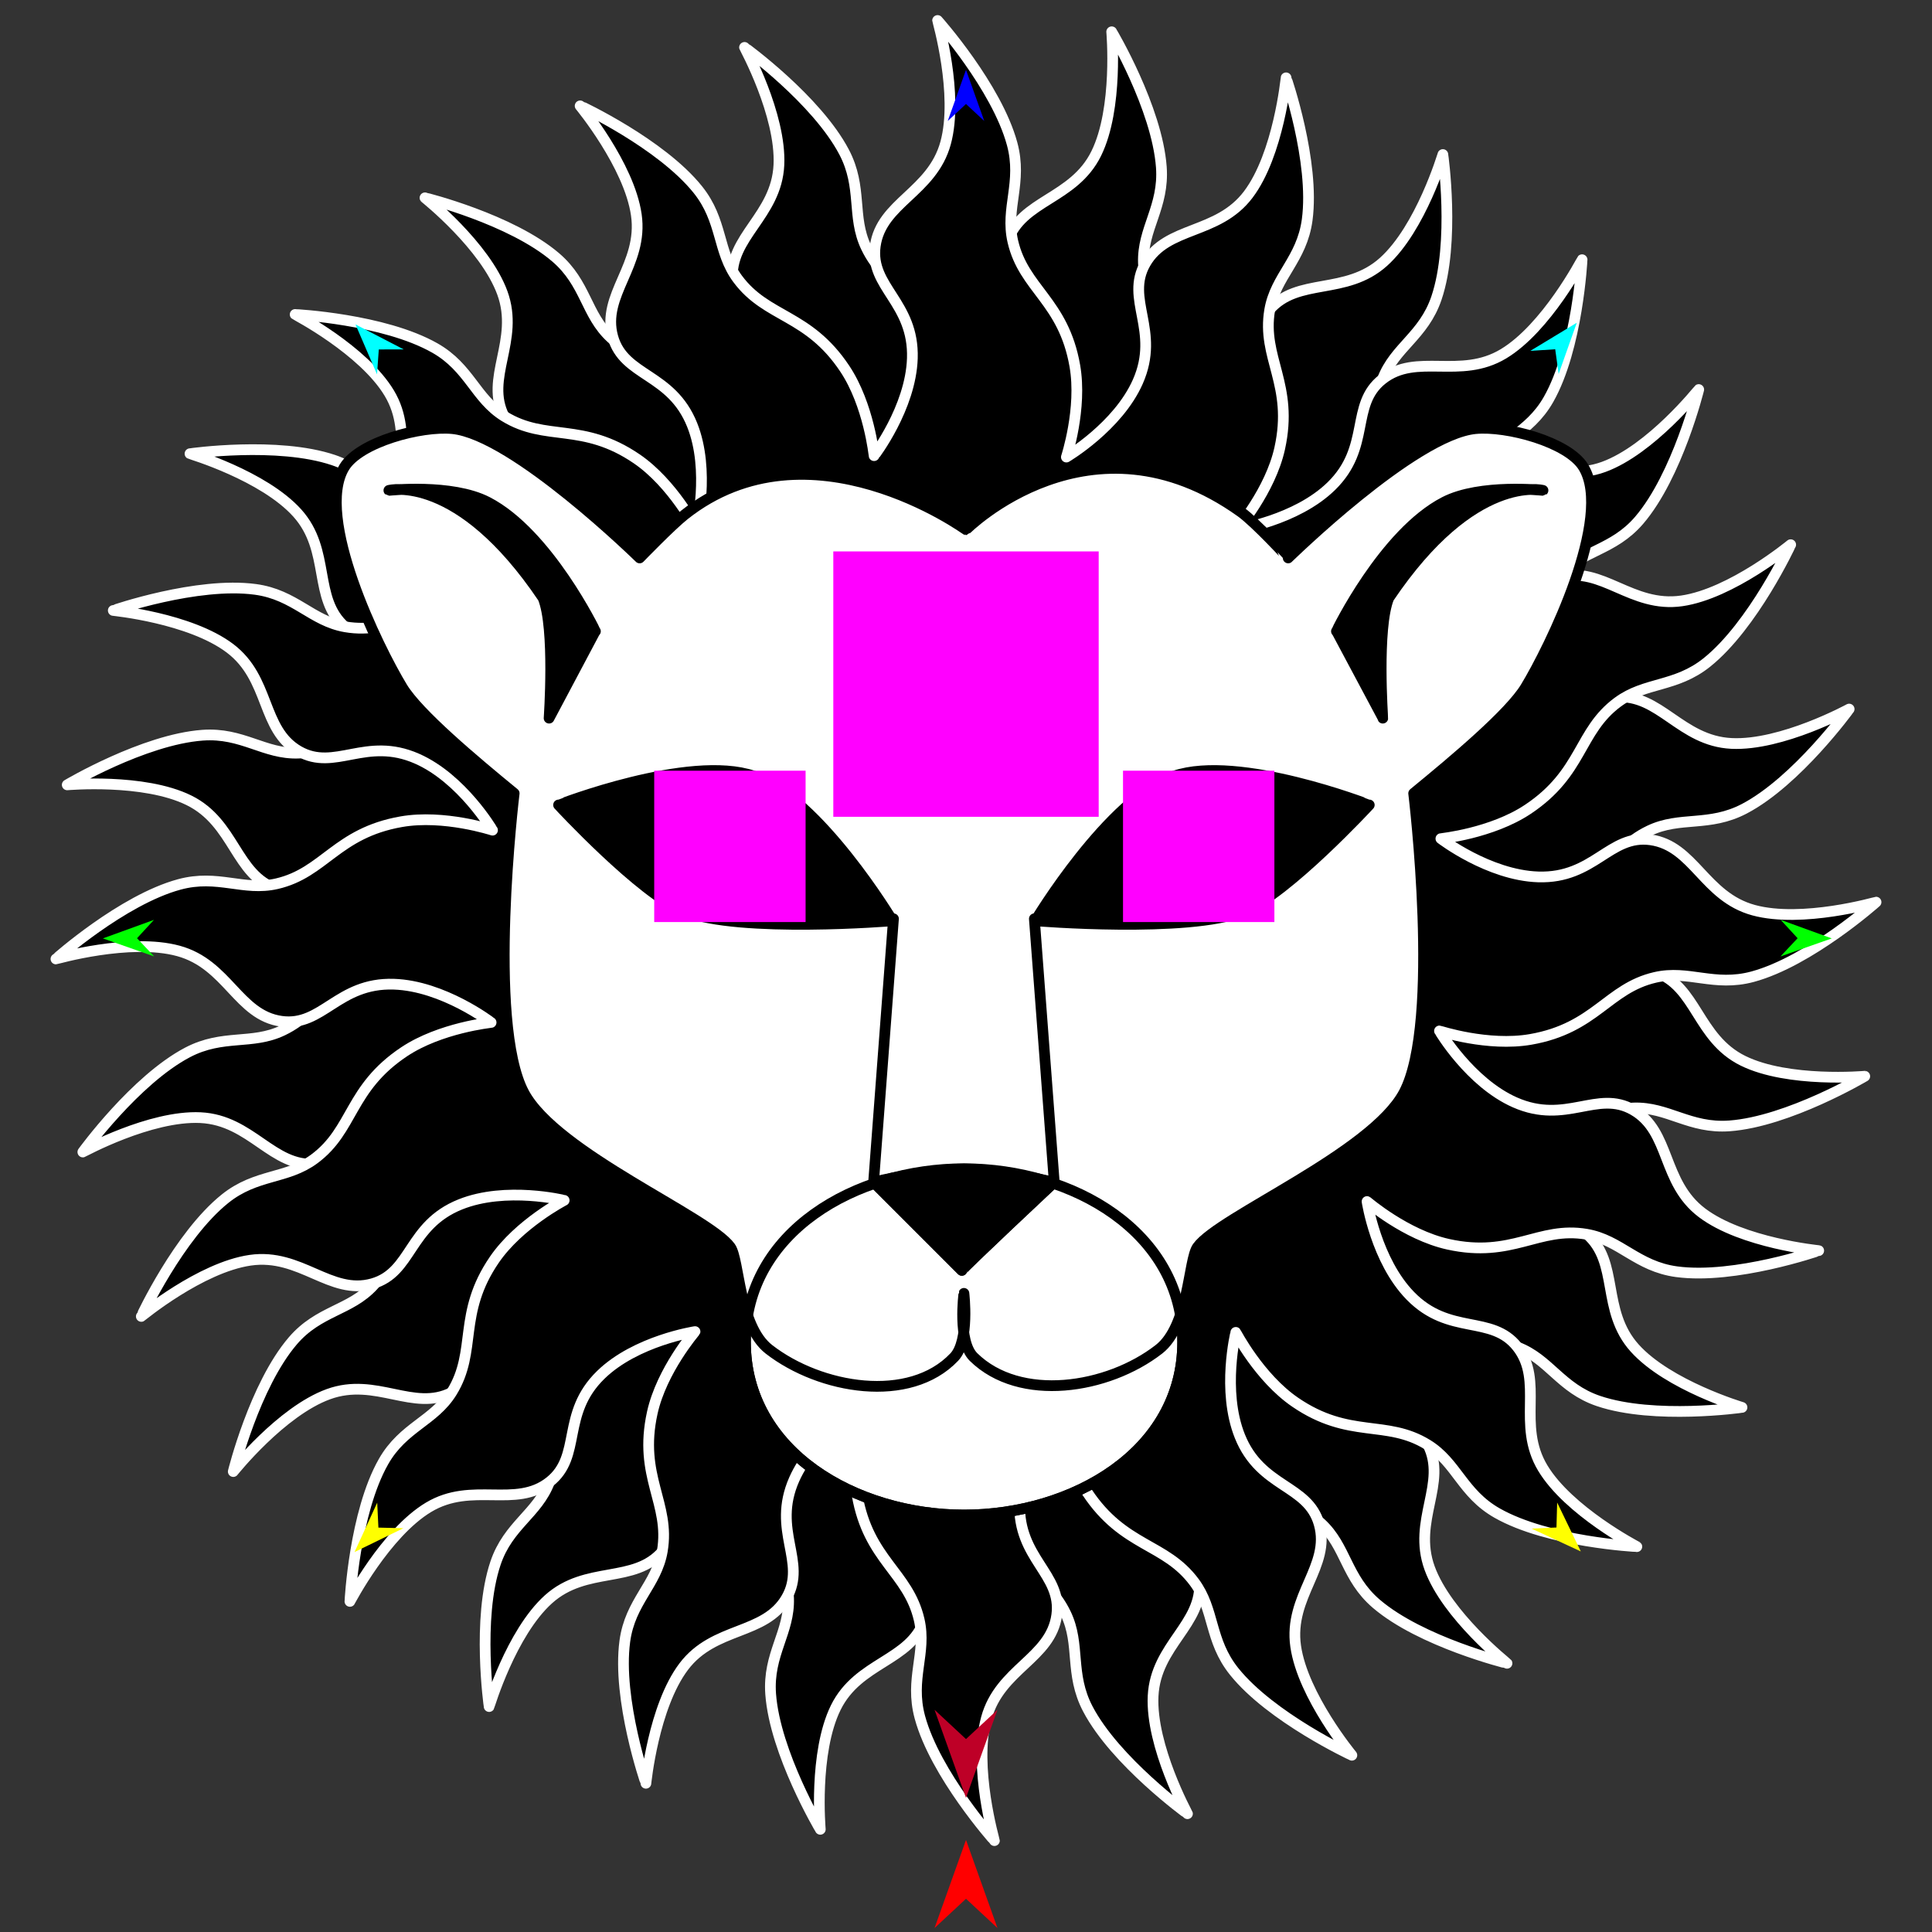 <?xml version="1.0" encoding="utf-8"?>
<!-- Generator: Moho 12.5 build 22414 -->
<!DOCTYPE svg PUBLIC "-//W3C//DTD SVG 1.1//EN" "http://www.w3.org/Graphics/SVG/1.1/DTD/svg11.dtd">
<svg version="1.1" id="Frame_0" xmlns="http://www.w3.org/2000/svg" xmlns:xlink="http://www.w3.org/1999/xlink" width="720px" height="720px">
<rect width="100%" height="100%" fill="#333333" stroke="none"/>
<g id="lion_head2">
<g id="lion_head2">
<path fill="#000000" fill-rule="evenodd" stroke="#ffffff" stroke-width="4" stroke-linejoin="round" d="M 359.867 527.055 C 359.868 527.059 358.164 545.991 364.398 560.932 C 373.905 583.715 389.326 584.931 397.210 601.424 C 402.716 612.940 398.475 623.660 405.412 636.880 C 415.680 656.447 442.531 675.907 442.535 675.911 C 442.533 675.907 428.820 650.787 429.727 632.074 C 430.646 613.089 448.338 605.279 447.003 589.081 C 445.732 573.648 428.182 571.790 424.239 551.251 C 420.780 533.234 430.137 512.975 430.137 512.971 C 430.139 512.974 435.526 531.215 446.887 542.729 C 464.124 560.197 478.919 555.380 492.291 567.686 C 501.676 576.322 501.565 587.942 512.890 597.650 C 529.567 611.946 561.611 619.851 561.615 619.854 C 561.612 619.850 539.190 602.012 532.777 584.392 C 526.310 566.625 539.501 552.676 532.093 538.306 C 524.990 524.525 508.071 529.489 496.583 511.985 C 486.538 496.682 487.456 474.436 487.455 474.432 C 487.458 474.434 499.236 489.368 514.064 495.816 C 536.539 505.589 548.457 495.590 565.433 502.006 C 577.364 506.514 581.595 517.343 595.726 522.118 C 616.526 529.147 649.188 524.498 649.193 524.498 C 649.189 524.496 621.730 516.322 609.198 502.375 C 596.551 488.300 603.573 470.426 591.329 459.852 C 579.599 449.722 565.762 460.619 548.582 448.664 C 533.533 438.192 526.081 417.175 526.079 417.172 C 526.082 417.172 542.676 426.443 558.842 426.748 C 583.393 427.210 590.630 413.540 608.803 412.912 C 621.539 412.472 629.652 420.672 644.517 419.587 C 666.492 417.984 694.935 401.090 694.940 401.089 C 694.936 401.088 666.406 403.620 649.583 395.326 C 632.468 386.887 632.314 367.526 616.875 362.251 C 602.244 357.252 593.508 372.483 573.151 367.842 C 555.151 363.738 540.270 346.924 540.266 346.922 C 540.270 346.922 559.202 348.625 574.142 342.391 C 596.925 332.885 598.142 317.464 614.635 309.579 C 626.151 304.073 636.871 308.315 650.091 301.378 C 669.658 291.110 689.118 264.258 689.122 264.254 C 689.118 264.256 663.998 277.970 645.285 277.063 C 626.300 276.143 618.489 258.451 602.292 259.786 C 586.858 261.057 585.000 278.608 564.462 282.551 C 546.445 286.010 526.186 276.652 526.182 276.652 C 526.185 276.650 544.426 271.262 555.939 259.902 C 573.408 242.664 568.591 227.870 580.897 214.498 C 589.533 205.113 601.153 205.225 610.861 193.900 C 625.157 177.222 633.063 145.179 633.065 145.174 C 633.061 145.177 615.223 167.599 597.603 174.012 C 579.835 180.479 565.886 167.288 551.516 174.696 C 537.736 181.800 542.700 198.718 525.196 210.207 C 509.893 220.252 487.647 219.333 487.643 219.334 C 487.645 219.331 502.579 207.554 509.027 192.725 C 518.800 170.250 508.801 158.332 515.216 141.356 C 519.725 129.425 530.553 125.194 535.329 111.062 C 542.358 90.263 537.709 57.601 537.709 57.596 C 537.707 57.600 529.533 85.059 515.585 97.591 C 501.511 110.238 483.637 103.216 473.063 115.460 C 462.932 127.190 473.830 141.027 461.875 158.207 C 451.403 173.256 430.385 180.708 430.382 180.710 C 430.383 180.707 439.654 164.113 439.958 147.948 C 440.420 123.396 426.750 116.159 426.122 97.986 C 425.682 85.250 433.883 77.137 432.798 62.272 C 431.195 40.297 414.301 11.854 414.299 11.849 C 414.299 11.854 416.831 40.383 408.536 57.206 C 400.098 74.321 380.737 74.475 375.461 89.915 C 370.463 104.546 385.694 113.282 381.053 133.639 C 376.949 151.638 360.135 166.520 360.133 166.523 C 360.132 166.520 361.836 147.587 355.602 132.647 C 346.095 109.864 330.674 108.647 322.790 92.154 C 317.284 80.638 321.525 69.918 314.588 56.699 C 304.320 37.132 277.469 17.671 277.465 17.667 C 277.467 17.671 291.180 42.791 290.274 61.504 C 289.354 80.489 271.662 88.300 272.997 104.497 C 274.268 119.931 291.818 121.789 295.761 142.327 C 299.220 160.344 289.863 180.603 289.863 180.607 C 289.861 180.604 284.474 162.363 273.113 150.850 C 255.876 133.381 241.081 138.199 227.709 125.893 C 218.324 117.257 218.435 105.636 207.110 95.928 C 190.433 81.632 158.390 73.726 158.385 73.724 C 158.388 73.728 180.810 91.567 187.223 109.186 C 193.690 126.954 180.499 140.903 187.907 155.273 C 195.010 169.053 211.929 164.090 223.417 181.593 C 233.462 196.896 232.544 219.142 232.545 219.146 C 232.542 219.144 220.764 204.210 205.936 197.762 C 183.461 187.990 171.543 197.988 154.567 191.573 C 142.636 187.064 138.405 176.236 124.274 171.460 C 103.474 164.431 70.812 169.081 70.807 169.081 C 70.811 169.083 98.270 177.257 110.802 191.204 C 123.449 205.278 116.427 223.152 128.671 233.727 C 140.401 243.857 154.238 232.959 171.418 244.914 C 186.467 255.387 193.919 276.404 193.921 276.407 C 193.918 276.406 177.324 267.135 161.159 266.831 C 136.607 266.369 129.370 280.039 111.197 280.667 C 98.461 281.107 90.348 272.907 75.483 273.991 C 53.508 275.594 25.065 292.488 25.060 292.490 C 25.064 292.490 53.594 289.958 70.417 298.252 C 87.532 306.691 87.686 326.053 103.125 331.328 C 117.756 336.327 126.492 321.096 146.849 325.736 C 164.849 329.840 179.730 346.654 179.734 346.656 C 179.730 346.657 160.798 344.953 145.858 351.188 C 123.075 360.694 121.858 376.115 105.365 384.000 C 93.849 389.505 83.129 385.264 69.909 392.201 C 50.342 402.469 30.882 429.321 30.878 429.324 C 30.882 429.323 56.002 415.609 74.715 416.516 C 93.700 417.436 101.511 435.127 117.708 433.792 C 133.142 432.521 135.000 414.971 155.538 411.028 C 173.555 407.569 193.814 416.926 193.818 416.926 C 193.815 416.928 175.574 422.316 164.061 433.676 C 146.592 450.913 151.409 465.708 139.104 479.080 C 130.467 488.465 118.847 488.353 109.139 499.679 C 94.843 516.356 86.937 548.400 86.935 548.405 C 86.939 548.402 104.777 525.980 122.397 519.566 C 140.165 513.099 154.114 526.290 168.483 518.883 C 182.264 511.779 177.300 494.861 194.804 483.372 C 210.107 473.327 232.353 474.245 232.357 474.245 C 232.355 474.247 217.421 486.025 210.973 500.853 C 201.200 523.329 211.199 535.246 204.784 552.222 C 200.275 564.153 189.447 568.384 184.671 582.516 C 177.642 603.316 182.291 635.977 182.291 635.983 C 182.293 635.979 190.467 608.519 204.415 595.987 C 218.489 583.341 236.363 590.362 246.937 578.118 C 257.068 566.388 246.170 552.551 258.125 535.371 C 268.597 520.322 289.615 512.870 289.618 512.868 C 289.617 512.871 280.346 529.466 280.042 545.631 C 279.580 570.182 293.250 577.419 293.878 595.592 C 294.318 608.328 286.117 616.441 287.202 631.306 C 288.805 653.281 305.699 681.724 305.701 681.730 C 305.701 681.725 303.169 653.195 311.464 636.373 C 319.902 619.258 339.263 619.104 344.539 603.664 C 349.537 589.033 334.306 580.297 338.947 559.940 C 343.051 541.940 359.865 527.059 359.867 527.055 Z"/>
<path fill="#000000" fill-rule="evenodd" stroke="#ffffff" stroke-width="4" stroke-linejoin="round" d="M 394.255 523.771 C 394.256 523.774 396.195 542.684 405.165 556.161 C 418.843 576.712 434.213 574.965 445.099 589.651 C 452.700 599.905 450.581 611.238 459.912 622.891 C 473.724 640.140 503.795 654.122 503.799 654.125 C 503.797 654.121 485.543 632.078 482.864 613.536 C 480.146 594.724 496.022 583.682 491.623 568.037 C 487.431 553.129 469.849 554.653 462.060 535.243 C 455.228 518.217 460.549 496.545 460.549 496.541 C 460.551 496.544 469.319 513.422 482.667 522.557 C 502.920 536.417 516.524 528.866 531.998 538.395 C 542.858 545.083 544.965 556.511 557.934 563.880 C 577.032 574.733 609.995 576.381 610.000 576.382 C 609.997 576.379 584.583 563.145 574.927 547.072 C 565.189 530.865 575.478 514.655 565.465 501.962 C 555.863 489.790 540.202 497.890 525.586 482.899 C 512.806 469.793 509.465 447.780 509.463 447.777 C 509.466 447.778 523.876 460.192 539.662 463.692 C 563.589 468.998 573.380 456.910 591.269 459.969 C 603.840 462.119 610.059 471.942 624.842 473.935 C 646.601 476.867 677.776 466.072 677.781 466.072 C 677.776 466.070 649.262 463.284 634.300 451.983 C 619.201 440.579 622.684 421.695 608.648 413.650 C 595.201 405.943 583.696 419.281 564.552 410.822 C 547.782 403.413 536.458 384.203 536.455 384.200 C 536.458 384.200 554.516 390.135 570.443 387.350 C 594.632 383.121 599.128 368.321 616.848 364.238 C 629.266 361.377 638.794 367.879 653.179 363.979 C 674.445 358.214 699.144 336.205 699.148 336.202 C 699.144 336.202 671.621 344.130 653.525 339.197 C 635.114 334.178 631.270 315.202 615.108 312.968 C 599.792 310.852 594.122 327.470 573.253 326.797 C 554.801 326.202 536.986 312.535 536.982 312.534 C 536.985 312.533 555.895 310.594 569.372 301.624 C 589.923 287.946 588.176 272.576 602.862 261.691 C 613.116 254.089 624.448 256.208 636.102 246.877 C 653.351 233.065 667.332 202.995 667.335 202.990 C 667.331 202.992 645.289 221.246 626.747 223.926 C 607.934 226.644 596.893 210.767 581.248 215.166 C 566.340 219.358 567.864 236.941 548.455 244.729 C 531.428 251.562 509.756 246.240 509.752 246.241 C 509.755 246.238 526.633 237.470 535.768 224.122 C 549.628 203.869 542.077 190.265 551.606 174.791 C 558.294 163.931 569.722 161.824 577.091 148.855 C 587.944 129.757 589.592 96.795 589.593 96.789 C 589.590 96.793 576.356 122.205 560.283 131.862 C 544.076 141.599 527.867 131.311 515.174 141.324 C 503.001 150.926 511.101 166.587 496.110 181.203 C 483.004 193.983 460.991 197.325 460.988 197.326 C 460.989 197.323 473.403 182.913 476.903 167.127 C 482.209 143.200 470.121 133.409 473.180 115.520 C 475.330 102.949 485.152 96.730 487.145 81.947 C 490.077 60.188 479.283 29.013 479.283 29.008 C 479.281 29.012 476.495 57.527 465.195 72.489 C 453.790 87.588 434.906 84.105 426.861 98.141 C 419.154 111.588 432.491 123.093 424.033 142.237 C 416.623 159.008 397.413 170.332 397.410 170.334 C 397.411 170.331 403.346 152.273 400.561 136.346 C 396.332 112.158 381.533 107.661 377.450 89.942 C 374.588 77.523 381.090 67.995 377.190 53.610 C 371.424 32.344 349.416 7.646 349.413 7.641 C 349.413 7.646 357.341 35.169 352.408 53.264 C 347.388 71.675 328.412 75.519 326.179 91.682 C 324.062 106.998 340.680 112.668 340.008 133.537 C 339.413 151.988 325.746 169.804 325.745 169.807 C 325.744 169.804 323.805 150.895 314.835 137.418 C 301.158 116.866 285.788 118.613 274.901 103.927 C 267.300 93.673 269.419 82.341 260.088 70.688 C 246.276 53.438 216.205 39.457 216.201 39.454 C 216.203 39.458 234.457 61.500 237.136 80.042 C 239.855 98.855 223.977 109.896 228.377 125.542 C 232.569 140.450 250.152 138.926 257.940 158.335 C 264.772 175.361 259.451 197.033 259.451 197.037 C 259.449 197.034 250.681 180.156 237.333 171.021 C 217.080 157.161 203.476 164.712 188.002 155.183 C 177.142 148.495 175.035 137.067 162.066 129.698 C 142.968 118.846 110.005 117.197 109.999 117.196 C 110.003 117.199 135.416 130.433 145.073 146.506 C 154.811 162.714 144.522 178.923 154.535 191.616 C 164.137 203.788 179.798 195.689 194.414 210.679 C 207.194 223.786 210.536 245.798 210.537 245.802 C 210.534 245.800 196.124 233.387 180.338 229.886 C 156.411 224.580 146.620 236.668 128.731 233.609 C 116.160 231.459 109.941 221.636 95.158 219.644 C 73.399 216.712 42.224 227.506 42.219 227.507 C 42.224 227.508 70.738 230.294 85.700 241.594 C 100.799 252.999 97.316 271.883 111.352 279.928 C 124.799 287.635 136.304 274.298 155.448 282.757 C 172.218 290.166 183.542 309.376 183.545 309.379 C 183.542 309.378 165.484 303.443 149.557 306.228 C 125.368 310.457 120.872 325.257 103.152 329.340 C 90.734 332.201 81.206 325.699 66.821 329.599 C 45.555 335.364 20.856 357.374 20.852 357.376 C 20.856 357.376 48.379 349.448 66.475 354.382 C 84.886 359.401 88.730 378.377 104.892 380.610 C 120.208 382.727 125.878 366.109 146.747 366.781 C 165.199 367.376 183.014 381.043 183.018 381.045 C 183.015 381.046 164.105 382.985 150.628 391.954 C 130.077 405.632 131.824 421.002 117.139 431.888 C 106.884 439.489 95.552 437.370 83.898 446.702 C 66.649 460.514 52.668 490.584 52.665 490.588 C 52.669 490.586 74.711 472.333 93.253 469.653 C 112.066 466.935 123.107 482.812 138.752 478.412 C 153.660 474.220 152.136 456.638 171.545 448.849 C 188.572 442.017 210.244 447.338 210.248 447.338 C 210.245 447.340 193.367 456.108 184.232 469.456 C 170.372 489.709 177.923 503.313 168.394 518.787 C 161.706 529.647 150.278 531.754 142.909 544.723 C 132.056 563.821 130.408 596.784 130.407 596.790 C 130.410 596.786 143.644 571.373 159.717 561.716 C 175.924 551.979 192.133 562.267 204.826 552.254 C 216.999 542.652 208.899 526.991 223.890 512.375 C 236.996 499.595 259.009 496.254 259.012 496.252 C 259.011 496.255 246.597 510.665 243.097 526.451 C 237.791 550.378 249.879 560.169 246.820 578.058 C 244.670 590.629 234.848 596.848 232.855 611.632 C 229.923 633.390 240.717 664.565 240.717 664.570 C 240.719 664.566 243.505 636.051 254.805 621.089 C 266.210 605.990 285.094 609.474 293.139 595.437 C 300.846 581.991 287.509 570.486 295.967 551.342 C 303.377 534.571 322.587 523.247 322.590 523.244 C 322.589 523.247 316.654 541.305 319.439 557.232 C 323.668 581.421 338.467 585.917 342.550 603.637 C 345.412 616.055 338.910 625.583 342.810 639.969 C 348.576 661.234 370.585 685.933 370.587 685.937 C 370.587 685.933 362.659 658.410 367.592 640.314 C 372.612 621.903 391.588 618.059 393.821 601.896 C 395.938 586.581 379.320 580.911 379.992 560.042 C 380.587 541.590 394.254 523.775 394.255 523.771 Z"/>
<path fill="#ffffff" fill-rule="evenodd" stroke="#000000" stroke-width="4" stroke-linecap="round" stroke-linejoin="round" d="M 359.281 435.558 C 399.657 435.558 440.760 459.102 440.760 500.083 C 440.760 541.064 399.657 564.608 359.281 564.608 C 318.904 564.608 277.802 541.064 277.802 500.083 C 277.802 459.102 318.904 435.558 359.281 435.558 Z"/>
<path fill="#ffffff" fill-rule="evenodd" stroke="#000000" stroke-width="4" stroke-linecap="round" stroke-linejoin="round" d="M 355.628 505.737 C 361.374 499.679 359.224 482.001 359.225 481.998 C 359.225 482.001 356.820 499.846 362.822 505.737 C 380.100 522.695 412.752 517.701 431.879 502.859 C 443.155 494.109 442.837 469.524 446.265 464.734 C 454.351 453.437 511.217 429.844 523.235 407.186 C 537.189 380.878 526.833 295.669 526.832 295.658 C 541.880 283.336 562.582 265.958 568.554 256.125 C 577.364 241.617 601.493 192.831 590.134 174.119 C 584.404 164.680 561.416 158.608 549.851 159.733 C 526.923 161.963 480.081 207.924 480.074 207.929 C 480.073 207.927 467.975 194.733 462.398 190.753 C 406.358 150.754 360.010 197.397 360.000 197.398 C 359.990 197.398 301.641 154.963 255.077 191.871 C 250.030 195.872 238.377 207.927 238.375 207.929 C 238.368 207.924 191.527 161.963 168.599 159.733 C 157.034 158.608 134.046 164.680 128.316 174.119 C 116.956 192.831 141.086 241.617 149.896 256.125 C 155.867 265.958 176.570 283.336 191.618 295.658 C 191.617 295.669 181.260 380.878 195.214 407.186 C 207.233 429.844 264.098 453.437 272.184 464.734 C 275.613 469.524 275.294 494.109 286.571 502.859 C 305.698 517.701 338.966 523.301 355.628 505.737 M 208.163 299.988 C 208.170 299.988 256.793 281.017 280.816 289.198 C 305.277 297.529 332.604 343.143 332.609 343.149 C 332.601 343.149 275.552 347.849 254.920 339.552 C 238.671 333.018 208.167 299.992 208.163 299.988 M 510.287 299.988 C 510.280 299.988 461.656 281.017 437.633 289.198 C 413.173 297.529 385.846 343.143 385.841 343.149 C 385.849 343.149 442.897 347.849 463.530 339.552 C 479.779 333.018 510.282 299.992 510.287 299.988 Z"/>
<path fill="#000000" fill-rule="evenodd" stroke="#000000" stroke-width="4" stroke-linecap="round" stroke-linejoin="round" d="M 325.561 440.538 C 325.560 440.542 358.446 473.423 358.450 473.426 C 358.565 472.704 392.885 440.541 392.888 440.538 C 392.702 440.770 373.262 435.663 359.520 435.642 C 345.540 435.621 325.564 440.536 325.561 440.538 Z"/>
<path fill="#000000" fill-rule="evenodd" stroke="#000000" stroke-width="4" stroke-linecap="round" stroke-linejoin="round" d="M 202.390 222.815 C 170.746 175.863 144.932 182.756 144.927 182.752 C 144.930 182.752 168.282 180.208 181.613 187.067 C 204.283 198.732 221.892 235.259 221.896 235.264 C 221.894 235.267 204.634 267.631 204.632 267.634 C 204.632 267.629 206.983 234.046 202.390 222.815 M 517.564 222.815 C 549.209 175.863 575.022 182.756 575.028 182.752 C 575.024 182.752 551.673 180.208 538.341 187.067 C 515.671 198.732 498.062 235.259 498.058 235.264 C 498.060 235.267 515.321 267.631 515.322 267.634 C 515.323 267.629 512.971 234.046 517.564 222.815 Z"/>
<path fill="none" stroke="#000000" stroke-width="4" stroke-linecap="round" stroke-linejoin="round" d="M 277.802 500.083 C 277.802 459.102 318.904 435.558 359.281 435.558 C 399.657 435.558 440.760 459.102 440.760 500.083 C 440.760 541.064 399.657 564.608 359.281 564.608 C 318.904 564.608 277.802 541.064 277.802 500.083 M 332.977 342.404 C 332.977 342.414 325.562 440.528 325.561 440.538 C 325.565 440.541 358.446 473.423 358.450 473.426 C 358.565 472.704 392.885 440.541 392.888 440.538 C 392.887 440.528 385.473 342.414 385.472 342.404 "/>
</g>
<g id="specs_2">
<path fill="#ff00ff" fill-rule="evenodd" stroke="none" d="M 310.550 304.391 C 310.560 304.391 409.440 304.391 409.450 304.391 C 409.450 304.381 409.450 205.500 409.450 205.491 C 409.440 205.491 310.560 205.491 310.550 205.491 C 310.550 205.500 310.550 304.381 310.550 304.391 Z"/>
<path fill="#ff0000" fill-rule="evenodd" stroke="none" d="M 360.000 685.693 C 360.001 685.697 371.724 718.521 371.725 718.524 C 371.724 718.523 360.001 707.616 360.000 707.615 C 359.999 707.616 348.276 718.523 348.275 718.524 C 348.276 718.521 359.999 685.697 360.000 685.693 Z"/>
<path fill="#0000ff" fill-rule="evenodd" stroke="none" d="M 360.000 26.024 C 360.001 26.026 366.810 45.093 366.811 45.095 C 366.810 45.094 360.001 38.758 360.000 38.758 C 359.999 38.758 353.190 45.094 353.189 45.095 C 353.190 45.093 359.999 26.026 360.000 26.024 Z"/>
<path fill="#00ff00" fill-rule="evenodd" stroke="none" d="M 38.340 349.715 C 38.342 349.714 57.374 342.808 57.376 342.807 C 57.375 342.808 51.074 349.650 51.073 349.650 C 51.074 349.651 57.444 356.428 57.445 356.429 C 57.443 356.428 38.342 349.715 38.340 349.715 Z"/>
<path fill="#ffff00" fill-rule="evenodd" stroke="none" d="M 132.122 578.405 C 132.123 578.403 140.574 560.004 140.575 560.002 C 140.575 560.003 141.020 569.294 141.020 569.295 C 141.021 569.295 150.319 569.520 150.320 569.520 C 150.318 569.521 132.124 578.404 132.122 578.405 Z"/>
<path fill="#ffff00" fill-rule="evenodd" stroke="none" d="M 589.128 578.179 C 589.127 578.177 580.309 559.952 580.308 559.950 C 580.308 559.951 580.049 569.249 580.049 569.250 C 580.049 569.250 570.757 569.662 570.756 569.662 C 570.757 569.663 589.126 578.178 589.128 578.179 Z"/>
<path fill="#00ff00" fill-rule="evenodd" stroke="none" d="M 682.647 349.715 C 682.645 349.714 663.612 342.808 663.610 342.807 C 663.611 342.808 669.912 349.650 669.913 349.650 C 669.912 349.651 663.542 356.428 663.542 356.429 C 663.544 356.428 682.645 349.715 682.647 349.715 Z"/>
<path fill="#00ffff" fill-rule="evenodd" stroke="none" d="M 587.619 120.277 C 587.619 120.279 580.860 139.364 580.859 139.366 C 580.859 139.365 579.579 130.152 579.579 130.151 C 579.578 130.152 570.297 130.764 570.296 130.764 C 570.298 130.763 587.618 120.278 587.619 120.277 Z"/>
<path fill="#00ffff" fill-rule="evenodd" stroke="none" d="M 132.486 120.910 C 132.487 120.912 140.503 139.504 140.504 139.506 C 140.504 139.505 141.167 130.227 141.167 130.226 C 141.168 130.226 150.469 130.219 150.470 130.219 C 150.468 130.218 132.488 120.911 132.486 120.910 Z"/>
<path fill="#be0027" fill-rule="evenodd" stroke="none" d="M 360.000 670.019 C 360.001 670.016 371.724 637.192 371.725 637.189 C 371.724 637.190 360.001 648.097 360.000 648.098 C 359.999 648.097 348.276 637.190 348.275 637.189 C 348.276 637.192 359.999 670.016 360.000 670.019 Z"/>
<path fill="#ff00ff" fill-rule="evenodd" stroke="none" d="M 243.808 343.621 C 243.814 343.621 300.215 343.621 300.220 343.621 C 300.220 343.615 300.220 287.215 300.220 287.209 C 300.215 287.209 243.814 287.209 243.808 287.209 C 243.808 287.215 243.808 343.615 243.808 343.621 Z"/>
<path fill="#ff00ff" fill-rule="evenodd" stroke="none" d="M 418.514 343.621 C 418.520 343.621 474.921 343.621 474.927 343.621 C 474.927 343.615 474.927 287.215 474.927 287.209 C 474.921 287.209 418.520 287.209 418.514 287.209 C 418.514 287.215 418.514 343.615 418.514 343.621 Z"/>
</g>
</g>
</svg>
